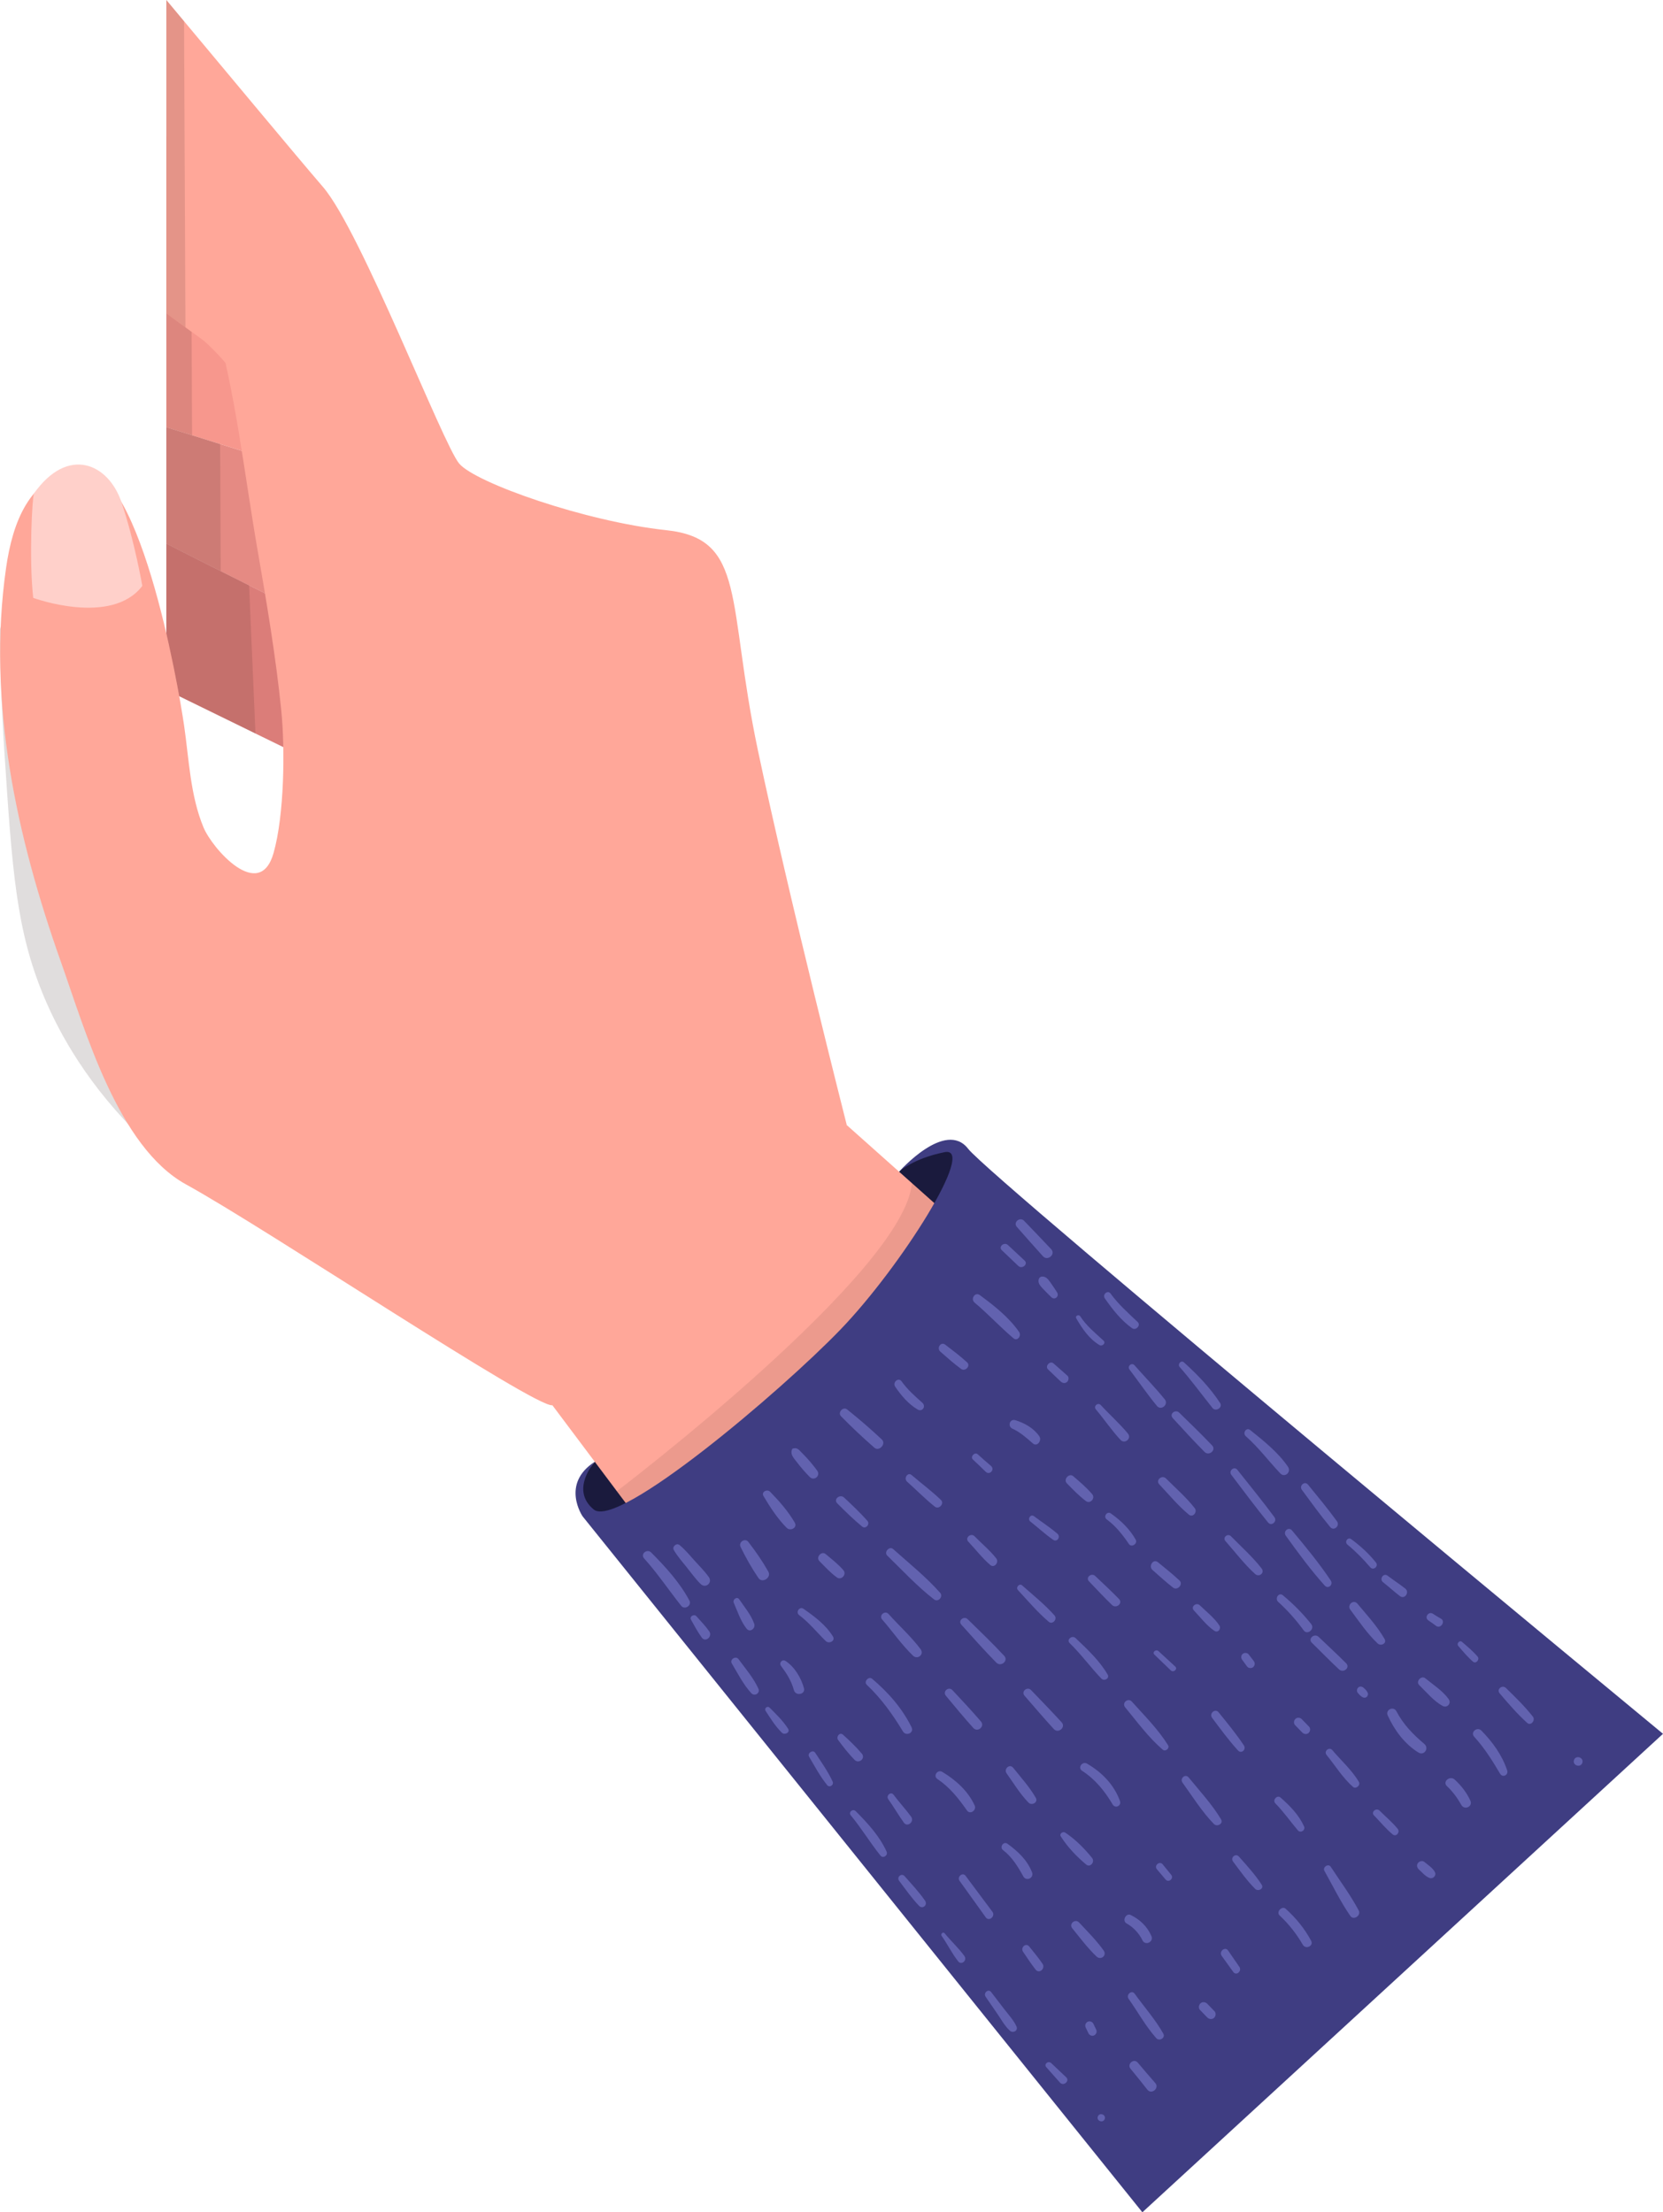 <?xml version="1.0" encoding="UTF-8"?><svg id="b" xmlns="http://www.w3.org/2000/svg" viewBox="0 0 1000 1330.18"><g id="c"><path d="M235.12,377.43s-9.85-3.48-23.57-8.6l2.88,17.04c-.11-2.39-58.59-30.55-114.41-59.07v88.04c51.3,25.13,102.96,50.29,102.96,50.29l32.15-87.7h0Z" style="fill:#db7d79; stroke-width:0px;"/><path d="M100.02,256.82v70.08c55.82,28.52,114.3,56.59,114.41,58.98l-2.88-17.04-14.77-87.27s-11.81-6.43-29.24-15.82l7.14,14.5-73.52-23.06-1.14-.37Z" style="fill:#e58a83; stroke-width:0px;"/><polygon points="100.03 256.89 174.68 280.24 167.54 265.74 111.05 151.07 100.02 154.47 100.03 256.89" style="fill:#f7978d; stroke-width:0px;"/><polygon points="149.78 351.95 132.72 343.39 132.37 266.97 115.5 261.68 115.22 199.51 100.02 188.36 100.02 380.89 107.77 418.56 153.62 441.01 149.78 351.95" style="fill:#351c1c; isolation:isolate; opacity:.13; stroke-width:0px;"/><path d="M122.66,204.92c62.15,55.77,48.81,145.51,69.66,149.44,9.86,1.86,26.99-15.53,58.9-97.14,0,0-11.62-68.95-42.65-90.78-31.03-21.83-108.57-84.51-108.57-84.51v106.44" style="fill:#ffa799; stroke-width:0px;"/><path d="M362.17,874.24l181.46-172.56s35.71-31.51,35.16,10.69c-.56,42.2-209.66,207.12-209.66,207.12,0,0-41.02-12.86-6.95-45.25h0Z" style="fill:#1a1a3d; stroke-width:0px;"/><path d="M0,376.78c.07,17.69.56,43.64,2.62,74.98,4.69,71.45,7.08,107.83,24,147.97,8.95,21.24,26.02,53.14,60.29,86.05C57.93,582.78,28.97,479.78,0,376.78Z" style="fill:#351c1c; isolation:isolate; opacity:.15; stroke-width:0px;"/><polygon points="332.16 844.93 683.71 1313.51 935.78 1056.54 509.18 676.48 332.16 844.93" style="fill:#ffa799; stroke-width:0px;"/><path d="M370.93,896.61s173.09-131.47,177.42-185.24l29.72,26.48-191.54,181.57-15.6-22.81h0Z" style="fill:#351c1c; isolation:isolate; opacity:.09; stroke-width:0px;"/><path d="M455.75,451.17c-18.89-89.48-6.65-127.25-55.15-132.4-48.5-5.15-114.57-28.4-124.44-39.99-9.87-11.59-59.04-139.83-82-166.44-15.7-18.19-62.48-74.5-94.14-112.35,0,0-.01,126.92,0,126.96,5.85,21.53,22.42,41.77,28.79,64.17,12.95,45.5,17.94,92.73,26,139.2,5.57,32.11,11.04,64.37,14.32,96.81,2.36,23.39,1.82,63.01-4.63,85.76-8.4,29.65-36.8-2.55-42.13-15.4-7.98-19.23-8.7-40.84-11.66-61.19-3.48-23.88-27.4-163.3-65.13-154.72-28.04,6.37-37.95,32.15-41.93,59.89-11.48,80.16,6.08,161.17,33.08,237.19,14.61,41.15,34.25,111.04,75.18,133.52,48.07,26.39,209.95,134.48,220.25,132.76,10.3-1.72,115.23-47,177.03-168.45,0,0-34.55-135.83-53.44-225.31h0Z" style="fill:#ffa799; stroke-width:0px;"/><polyline points="100.02 0 100.02 188.4 111.51 196.79 110.68 12.77 100.02 0" style="fill:#351c1c; isolation:isolate; opacity:.13; stroke-width:0px;"/><path d="M20.46,296.68c-.99,1.39-3.16,38.46-.49,62.81,0,0,47.01,17.24,65.61-7.2,0,0-4.67-27.1-12.56-50.4-7.89-23.3-32.19-33.98-52.57-5.21h0Z" style="fill:#ffd0ca; stroke-width:0px;"/><path d="M357.65,878.91s-15.17,16.79-.61,28.72c14.56,11.93,112.56-71.04,148.46-108.33s82.38-110.57,62.42-106.53c-19.16,3.88-27.27,11.74-27.27,11.74,0,0,27.84-31.57,41.53-13.77,13.68,17.81,417.82,351.74,417.82,351.74l-313.07,287.69-336.59-418.44s-13.37-19.5,7.31-32.82Z" style="fill:#3f3d82; stroke-width:0px;"/><path d="M421.34,952.42c2.97,2.9,7.27-.77,4.89-4.16-2.57-3.66-5.89-6.89-8.87-10.22-2.77-3.11-5.51-6.41-8.73-9.05-1.8-1.48-4.63.96-3.47,2.97,2.09,3.6,4.9,6.84,7.52,10.07,2.81,3.47,5.47,7.27,8.66,10.4h0Z" style="fill:#6262af; stroke-width:0px;"/><path d="M441.23,963.68c2.27,5.27,4.12,11.02,7.71,15.58,2.07,2.63,5.54-.22,4.57-2.97-1.9-5.4-5.85-10.04-9.04-14.72-1.29-1.9-4.08.17-3.24,2.11Z" style="fill:#6262af; stroke-width:0px;"/><path d="M483.43,1015.02c-1.71-6.2-5.58-12.77-11.09-16.35-1.97-1.28-4.07,1.15-2.7,2.98,3.46,4.64,6.18,8.89,7.74,14.54,1.04,3.8,7.1,2.66,6.05-1.18h0Z" style="fill:#6262af; stroke-width:0px;"/><path d="M518.23,1054.41c-3.48-4.14-7.34-7.8-11.35-11.43-1.93-1.75-4.28,1.35-2.9,3.21,3.09,4.19,6.24,8.21,9.88,11.95,2.56,2.63,6.78-.87,4.38-3.73h0Z" style="fill:#6262af; stroke-width:0px;"/><path d="M547.87,1092.3c-3.33-4.55-7.2-8.67-10.56-13.19-1.61-2.16-4.72.54-3.17,2.7,3.31,4.6,6.08,9.58,9.43,14.16,2.15,2.94,6.44-.74,4.3-3.66h0Z" style="fill:#6262af; stroke-width:0px;"/><path d="M462.03,944.99c-3.49-6.2-7.7-12.32-12.07-17.93-1.97-2.53-6.03.2-4.65,3.03,3.12,6.42,6.76,12.87,10.79,18.77,2.28,3.33,7.91-.34,5.93-3.86h0Z" style="fill:#6262af; stroke-width:0px;"/><path d="M480.59,971.16c6.03,4.5,10.63,10.38,16,15.58,1.91,1.85,5.93-.1,4.27-2.78-4.38-7.07-10.91-11.87-17.64-16.61-2.44-1.72-5.01,2.03-2.63,3.8h0Z" style="fill:#6262af; stroke-width:0px;"/><path d="M548.14,1038.55c-5.61-11.42-14.02-20.95-23.68-29.13-2.09-1.77-5.26,1.69-3.25,3.59,8.69,8.22,15.59,17.83,21.75,28.04,1.88,3.11,6.84.89,5.18-2.49Z" style="fill:#6262af; stroke-width:0px;"/><path d="M563.67,1069.65c7.51,5.03,12.68,11.67,17.83,18.97,1.87,2.65,5.86-.22,4.61-3-3.91-8.66-11.42-15.43-19.48-20.23-2.84-1.69-5.75,2.39-2.95,4.26h0Z" style="fill:#6262af; stroke-width:0px;"/><path d="M577.05,1130.94c5.31,7.26,10.43,14.64,15.71,21.91,1.98,2.73,5.98-.69,3.99-3.39-5.32-7.23-10.8-14.34-16.11-21.58-1.8-2.46-5.38.62-3.6,3.06h0Z" style="fill:#6262af; stroke-width:0px;"/><path d="M626.88,1180.72c-2.46-3.6-5.26-6.94-7.97-10.35-2-2.51-5.44.63-3.72,3.16,2.46,3.62,4.83,7.29,7.54,10.72,2.22,2.8,6.08-.7,4.15-3.53h0Z" style="fill:#6262af; stroke-width:0px;"/><path d="M603.2,1112.45c5.34,4.06,8.94,9.96,12.13,15.75,1.81,3.29,6.6.95,5.23-2.52-2.91-7.36-8.45-12.5-14.7-17.07-2.44-1.78-5.05,2.03-2.66,3.84Z" style="fill:#6262af; stroke-width:0px;"/><path d="M644.79,1159.43c4.69,5.78,9.18,11.83,14.59,16.97,2.61,2.47,6.37-.66,4.26-3.63-4.32-6.08-9.68-11.38-14.75-16.83-2.36-2.54-6.3.79-4.11,3.49h0Z" style="fill:#6262af; stroke-width:0px;"/><path d="M652.84,1219.05c.57,1.18,1.14,2.36,1.7,3.54.58,1.21,2.2,1.85,3.43,1.2,1.23-.66,1.82-2.13,1.2-3.43-.57-1.18-1.13-2.36-1.7-3.54-.58-1.21-2.2-1.85-3.43-1.2-1.23.66-1.82,2.13-1.2,3.43Z" style="fill:#6262af; stroke-width:0px;"/><path d="M678.67,1201.84c5.49,7.77,10.29,16.53,16.61,23.64,1.85,2.09,5.68-.15,4.23-2.75-4.75-8.5-11.54-16.06-17.2-23.98-1.79-2.51-5.4.61-3.64,3.09Z" style="fill:#6262af; stroke-width:0px;"/><path d="M679.83,1243.89c3.44,4.16,6.81,8.37,10.15,12.61,2.47,3.14,7.38-1.01,4.73-4.03-3.56-4.06-7.08-8.14-10.54-12.28-2.36-2.82-6.68.87-4.34,3.69h0Z" style="fill:#6262af; stroke-width:0px;"/><path d="M477.92,915.53c-3.9-6.77-9.4-13.04-14.86-18.61-1.77-1.81-5.44.11-3.97,2.58,3.94,6.67,8.51,13.68,14,19.17,2.17,2.17,6.58-.09,4.82-3.14Z" style="fill:#6262af; stroke-width:0px;"/><path d="M507.15,944.1c-3.14-3.65-6.99-6.61-10.67-9.7-2.46-2.06-6.05,1.89-3.79,4.19,3.37,3.43,6.63,7.01,10.53,9.85,2.71,1.98,6.11-1.81,3.93-4.34Z" style="fill:#6262af; stroke-width:0px;"/><path d="M553.57,991.6c-5.7-7.66-12.91-14.03-19.24-21.14-2.18-2.45-6.03.82-3.87,3.29,6.26,7.18,11.66,15.12,18.54,21.74,2.77,2.66,6.91-.75,4.58-3.89h0Z" style="fill:#6262af; stroke-width:0px;"/><path d="M589.87,1035.08c-5.52-6.46-11.36-12.64-17.15-18.85-2.27-2.44-6.09.78-3.95,3.36,5.43,6.53,10.82,13.09,16.52,19.39,2.59,2.86,7.1-.95,4.58-3.89Z" style="fill:#6262af; stroke-width:0px;"/><path d="M622.85,1080.98c-3.73-6.52-8.92-12.21-13.6-18.07-2.11-2.65-5.85.68-3.95,3.36,4.2,5.92,8.08,12.35,13.15,17.57,1.97,2.03,5.97-.1,4.4-2.86h0Z" style="fill:#6262af; stroke-width:0px;"/><path d="M637.88,1104.18c4.1,6.44,9.47,12.06,15.3,16.94,2.4,2,5.37-1.65,3.55-3.93-4.57-5.73-10.06-11.22-16.18-15.31-1.39-.93-3.71.67-2.68,2.29h0Z" style="fill:#6262af; stroke-width:0px;"/><path d="M677.37,1156.45c4.2,2.37,7.51,5.88,9.64,10.22,1.69,3.45,6.91.92,5.37-2.58-2.54-5.78-6.83-9.88-12.44-12.67-2.85-1.42-5.36,3.46-2.56,5.03Z" style="fill:#6262af; stroke-width:0px;"/><path d="M721.93,1204.49c-1.12.96-1.41,2.93-.33,4.05,1.44,1.48,2.88,2.97,4.32,4.45,1.08,1.11,2.82,1.38,4.05.33,1.13-.96,1.41-2.93.33-4.05-1.44-1.48-2.88-2.97-4.32-4.45-1.08-1.11-2.82-1.38-4.05-.33h0Z" style="fill:#6262af; stroke-width:0px;"/><path d="M491.38,884.2c-2.82-3.82-5.85-7.38-9.23-10.71-1.05-1.03-2.11-2.52-3.67-2.71-.42-.05-1.94,0-2.16.54-1.32,3.29,1.02,5.38,2.98,7.97,2.35,3.1,4.86,5.96,7.58,8.74,2.67,2.72,6.76-.76,4.5-3.83Z" style="fill:#6262af; stroke-width:0px;"/><path d="M521.61,914.45c-4.42-4.99-9.17-9.48-14.04-14.02-2.49-2.31-6.59,1.01-4.11,3.49,4.87,4.88,9.69,9.61,15.01,13.99,2.08,1.72,4.89-1.5,3.14-3.47h0Z" style="fill:#6262af; stroke-width:0px;"/><path d="M533.52,935.32c9.17,8.92,18.04,18.56,28.19,26.38,2.45,1.89,5.65-1.71,3.62-4-8.48-9.58-18.74-17.77-28.26-26.3-2.23-2-5.72,1.82-3.55,3.93h0Z" style="fill:#6262af; stroke-width:0px;"/><path d="M581.9,973.59c-2.28-2.22-6.03.81-3.83,3.26,6.9,7.71,13.75,15.42,21.01,22.8,2.8,2.85,7.54-1.1,4.77-4.06-7.08-7.58-14.52-14.76-21.95-22h0Z" style="fill:#6262af; stroke-width:0px;"/><path d="M638.4,1035.58c-6.01-6.58-12.21-12.96-18.39-19.38-2.3-2.39-6.15.82-3.95,3.36,5.82,6.72,11.61,13.48,17.61,20.05,2.7,2.95,7.43-1.07,4.73-4.03h0Z" style="fill:#6262af; stroke-width:0px;"/><path d="M673.43,1082.81c-3.51-9.73-10.89-17.23-19.75-22.38-2.88-1.67-5.84,2.46-2.98,4.31,7.85,5.06,13.64,12.2,18.34,20.19,1.61,2.73,5.46.83,4.4-2.12h0Z" style="fill:#6262af; stroke-width:0px;"/><path d="M695.67,1123.93c1.74,2.06,3.49,4.12,5.23,6.17,1.84,2.17,5.16-.66,3.36-2.86l-5.11-6.27c-1.86-2.28-5.38.72-3.48,2.96h0Z" style="fill:#6262af; stroke-width:0px;"/><path d="M734.65,1176.03c2.32,3.23,4.65,6.45,6.97,9.68,1.81,2.52,5.35-.6,3.64-3.09-2.26-3.28-4.52-6.56-6.78-9.84-1.83-2.65-5.73.63-3.83,3.26Z" style="fill:#6262af; stroke-width:0px;"/><path d="M530.28,865.52c-6.74-6.32-13.65-12.29-20.87-18.06-2.44-1.95-5.89,1.83-3.69,4.08,6.47,6.6,13.11,12.87,20.08,18.93,2.85,2.48,7.26-2.34,4.48-4.94Z" style="fill:#6262af; stroke-width:0px;"/><path d="M565.82,901.88c-5.55-5.35-11.76-9.94-17.6-14.95-2.37-2.04-5.03,1.94-2.75,3.97,5.6,4.98,10.81,10.38,16.7,15.02,2.41,1.9,5.91-1.87,3.66-4.04Z" style="fill:#6262af; stroke-width:0px;"/><path d="M582.26,926.95c4.43,4.68,8.33,9.86,13.24,14.05,2.41,2.06,5.38-1.66,3.59-3.96-3.82-4.9-8.72-8.86-13.03-13.31-2.22-2.29-6.01.89-3.79,3.23Z" style="fill:#6262af; stroke-width:0px;"/><path d="M634.13,971.34c-5.89-6.64-12.9-12.24-19.53-18.12-1.61-1.43-3.97,1.23-2.53,2.79,6.04,6.53,11.81,13.37,18.6,19.14,2.26,1.92,5.37-1.65,3.45-3.81h0Z" style="fill:#6262af; stroke-width:0px;"/><path d="M643.25,987.99c6.89,6.66,12.41,14.43,19.05,21.3,1.68,1.74,5.12-.1,3.76-2.44-4.9-8.39-12.26-15.23-19.25-21.89-2.15-2.06-5.73.93-3.56,3.03Z" style="fill:#6262af; stroke-width:0px;"/><path d="M702.4,1049.35c-6.02-9.66-14.23-17.79-21.8-26.24-2.27-2.54-6.2.8-4.03,3.43,7.22,8.76,14.01,18.11,22.66,25.52,1.6,1.37,4.29-.91,3.17-2.71h0Z" style="fill:#6262af; stroke-width:0px;"/><path d="M711.07,1071.84c6.01,8.34,11.69,17.46,18.86,24.85,1.92,1.98,5.91-.13,4.31-2.81-5.42-9.04-12.84-17.03-19.49-25.17-1.99-2.44-5.47.64-3.68,3.13Z" style="fill:#6262af; stroke-width:0px;"/><path d="M758.7,1133.22c-3.97-6.14-8.88-11.45-13.71-16.92-1.98-2.25-5.29.63-3.52,3,4.25,5.67,8.3,11.46,13.34,16.46,1.73,1.71,5.43-.14,3.88-2.53Z" style="fill:#6262af; stroke-width:0px;"/><path d="M769.48,1151.73c5.52,5.14,10.12,11.02,13.91,17.55,1.77,3.05,6.7.77,5-2.4-3.93-7.34-9.09-13.61-15.25-19.18-2.29-2.07-5.93,1.92-3.66,4.04h0Z" style="fill:#6262af; stroke-width:0px;"/><path d="M554.65,843.46c-4.52-4.06-8.97-7.93-12.51-12.91-1.89-2.66-5.64.63-3.83,3.26,3.67,5.34,7.9,10.4,13.53,13.7,2.8,1.64,5.13-1.96,2.81-4.05h0Z" style="fill:#6262af; stroke-width:0px;"/><path d="M585.04,877.57c2.57,2.4,5.11,4.82,7.61,7.29,2.44,2.42,5.83-1.26,3.18-3.51-2.68-2.28-5.31-4.6-7.92-6.95-1.8-1.62-4.66,1.5-2.87,3.17Z" style="fill:#6262af; stroke-width:0px;"/><path d="M619.57,914.85c4.59,3.62,8.91,7.65,13.72,10.98,2.42,1.67,4.67-1.84,2.54-3.67-4.42-3.82-9.39-6.98-14.04-10.51-2.01-1.53-4.18,1.66-2.22,3.21h0Z" style="fill:#6262af; stroke-width:0px;"/><path d="M672.89,961.43c-4.62-4.76-9.49-9.26-14.31-13.83-2.26-2.14-5.98.86-3.75,3.19,4.57,4.79,9.07,9.63,13.84,14.23,2.53,2.44,6.74-1.01,4.22-3.59h0Z" style="fill:#6262af; stroke-width:0px;"/><path d="M706.7,1002.04c-3.36-3.09-6.71-6.18-10.07-9.27-1.5-1.38-3.98.64-2.46,2.1,3.28,3.16,6.56,6.31,9.84,9.47,1.64,1.58,4.36-.77,2.7-2.3Z" style="fill:#6262af; stroke-width:0px;"/><path d="M747.97,1049.45c-4.63-6.96-9.93-13.39-15.19-19.89-2.1-2.59-5.87.7-3.91,3.33,5,6.69,9.93,13.4,15.54,19.59,2.07,2.29,5.19-.58,3.56-3.03h0Z" style="fill:#6262af; stroke-width:0px;"/><path d="M766.86,1084.26c4.97,5.06,9.01,10.87,13.58,16.27,1.65,1.95,4.77-.12,3.71-2.42-3.2-6.96-8.46-12.32-14.15-17.33-2-1.76-5.01,1.57-3.14,3.47Z" style="fill:#6262af; stroke-width:0px;"/><path d="M796.4,1124.89c5.07,9.03,9.7,18.59,15.59,27.11,1.96,2.84,6.62-.27,5.04-3.28-4.82-9.14-11.19-17.65-16.83-26.3-1.41-2.17-5.06.22-3.8,2.47Z" style="fill:#6262af; stroke-width:0px;"/><path d="M581.55,819.15c-4.18-3.84-8.66-7.21-13.16-10.65-2.68-2.05-5.35,2.1-2.92,4.22,4.08,3.58,8.1,7.2,12.5,10.39,2.41,1.75,5.88-1.86,3.59-3.96Z" style="fill:#6262af; stroke-width:0px;"/><path d="M608.79,859c4.68,2.14,8.43,5.49,12.25,8.85,2.68,2.35,5.63-1.8,3.9-4.3-3.39-4.89-8.77-7.89-14.36-9.63-3.36-1.05-4.9,3.66-1.78,5.09Z" style="fill:#6262af; stroke-width:0px;"/><path d="M656.76,898.39c-3.44-4.03-7.37-7.34-11.38-10.79-2.48-2.14-6.14,1.92-3.86,4.27,3.69,3.79,7.25,7.48,11.48,10.68,2.58,1.95,5.82-1.74,3.76-4.15h0Z" style="fill:#6262af; stroke-width:0px;"/><path d="M682.92,925.75c-3.65-6.49-8.9-11.46-14.92-15.76-2.29-1.64-4.75,1.93-2.49,3.59,5.45,4,9.59,9.25,13.35,14.81,1.55,2.29,5.41-.24,4.06-2.64h0Z" style="fill:#6262af; stroke-width:0px;"/><path d="M709.28,950.33c-4.13-3.88-8.59-7.39-12.95-10.99-2.86-2.36-5.95,2.31-3.25,4.69,4.07,3.57,8.05,7.27,12.34,10.57,2.56,1.97,6.28-1.99,3.86-4.27Z" style="fill:#6262af; stroke-width:0px;"/><path d="M733.18,977.26c-3-4.54-7.79-8.24-11.67-12.02-2.15-2.09-5.71.83-3.6,3.06,3.86,4.08,7.62,9.07,12.3,12.24,2.24,1.52,4.3-1.28,2.97-3.28h0Z" style="fill:#6262af; stroke-width:0px;"/><path d="M753.6,1002.35c1.07-1,1.18-2.51.29-3.66-1.02-1.32-2.03-2.64-3.05-3.96-.84-1.09-2.57-1.15-3.58-.29-1.11.94-1.11,2.48-.29,3.58.99,1.34,1.98,2.69,2.97,4.03.81,1.09,2.68,1.2,3.66.29Z" style="fill:#6262af; stroke-width:0px;"/><path d="M779.05,1033.43c-1.05.9-1.32,2.75-.31,3.8,1.44,1.48,2.88,2.97,4.32,4.45,1.01,1.04,2.64,1.29,3.8.31,1.05-.9,1.32-2.75.31-3.8-1.44-1.48-2.88-2.97-4.32-4.45-1.01-1.04-2.64-1.29-3.8-.31h0Z" style="fill:#6262af; stroke-width:0px;"/><path d="M797.7,1055.2c5.17,6.33,9.7,13.79,15.87,19.19,1.8,1.58,4.74-1.02,3.55-3.03-4.18-7.05-10.7-12.85-15.98-19.08-1.88-2.23-5.28.68-3.44,2.93Z" style="fill:#6262af; stroke-width:0px;"/><path d="M826.21,1091.54c3.72,3.8,7.18,8.1,11.29,11.47,2.05,1.67,4.55-1.39,3.01-3.32-3.18-4-7.33-7.38-10.94-11.01-1.99-2-5.36.83-3.36,2.86Z" style="fill:#6262af; stroke-width:0px;"/><path d="M852.6,1120.23c-.96,1.39-.43,2.91.71,3.93,2,1.8,3.82,4.09,6.38,5.03,2.05.74,4.19-1.55,3.16-3.54-1.36-2.61-4.11-4.25-6.33-6.13-1.16-.99-3.13-.45-3.93.71Z" style="fill:#6262af; stroke-width:0px;"/><path d="M612.83,800.89c-6.19-8.9-14.95-15.8-23.63-22.17-2.89-2.12-5.8,2.29-3.13,4.52,8.12,6.79,15.26,14.61,23.35,21.42,2.38,2.01,4.95-1.57,3.42-3.77Z" style="fill:#6262af; stroke-width:0px;"/><path d="M641.6,830.95c1-.83,1.36-2.79.3-3.76-2.77-2.54-5.64-4.93-8.42-7.44-2.05-1.85-5.32,1.72-3.28,3.62,2.58,2.4,5.04,4.9,7.63,7.28,1.07.98,2.56,1.31,3.76.3h0Z" style="fill:#6262af; stroke-width:0px;"/><path d="M678.25,861.96c-5.05-6.11-10.96-11.29-16.28-17.11-1.71-1.88-4.66.61-3.01,2.56,5.08,6.02,9.44,12.55,14.83,18.35,2.56,2.75,6.87-.88,4.46-3.79h0Z" style="fill:#6262af; stroke-width:0px;"/><path d="M718.44,906.84c-5.07-6.53-11.43-12-17.25-17.85-2.43-2.44-6.51.95-4.11,3.49,5.84,6.17,11.27,12.82,17.83,18.24,2.4,1.98,5.28-1.62,3.52-3.89Z" style="fill:#6262af; stroke-width:0px;"/><path d="M736.87,926.57c5.82,6.62,11.34,13.9,17.86,19.82,2.39,2.17,5.99-.64,3.91-3.33-5.41-6.97-12.25-13.04-18.41-19.35-1.97-2.02-5.26.71-3.36,2.86h0Z" style="fill:#6262af; stroke-width:0px;"/><path d="M783.95,980.31c2.23,3.05,6.88-.84,4.5-3.83-5.08-6.36-10.77-12.1-17.03-17.29-2.46-2.04-5.04,1.96-2.78,4.01,5.7,5.16,10.78,10.9,15.31,17.11Z" style="fill:#6262af; stroke-width:0px;"/><path d="M809.49,1000.11c-5.39-5.45-11.06-10.6-16.58-15.92-2.48-2.38-6.59,1.06-4.11,3.49,5.47,5.36,10.79,10.86,16.39,16.08,2.6,2.43,6.89-1.04,4.3-3.66Z" style="fill:#6262af; stroke-width:0px;"/><path d="M821.84,1020.28c.66-.61,1.05-1.75.55-2.58-.34-.56-.65-1.19-1.12-1.66-.4-.39-.8-.77-1.21-1.15-.88-.84-2.3-1.18-3.29-.27-.91.84-1.13,2.32-.27,3.29.37.41.73.83,1.11,1.24.48.52,1.02.87,1.6,1.25.77.5,1.92.53,2.63-.13h0Z" style="fill:#6262af; stroke-width:0px;"/><path d="M856.48,1048.57c-6.75-5.68-12.68-11.77-16.79-19.65-1.73-3.31-6.78-.89-5.23,2.52,4.05,8.86,10.1,17.1,18.45,22.28,3.47,2.16,6.62-2.58,3.57-5.15h0Z" style="fill:#6262af; stroke-width:0px;"/><path d="M870.09,1073.96c3.52,3.3,6.29,7.12,8.66,11.31,1.89,3.34,7.03.95,5.41-2.61-2.21-4.86-5.5-9.05-9.42-12.66-2.85-2.63-7.53,1.27-4.65,3.96Z" style="fill:#6262af; stroke-width:0px;"/><path d="M602.42,751.73c3.3,3.14,6.6,6.28,9.9,9.42,2.31,2.2,6.13-1.06,3.79-3.23-3.34-3.11-6.68-6.21-10.01-9.32-2.24-2.09-5.93.98-3.68,3.13Z" style="fill:#6262af; stroke-width:0px;"/><path d="M647.17,792.68c3.66,6.24,7.68,12.31,13.98,16.08,1.65.99,4.03-1.19,2.43-2.68-4.96-4.6-10.28-8.82-13.95-14.58-.92-1.44-3.35-.35-2.45,1.18Z" style="fill:#6262af; stroke-width:0px;"/><path d="M635.61,777c-1.32-1.98-2.56-4-3.97-5.92-1.41-1.93-2.68-3.74-5.28-3.51-.75.07-1.51.79-1.72,1.49-.74,2.43.96,4.14,2.51,5.83,1.6,1.75,3.33,3.36,5.01,5.04,2.1,2.09,5.03-.53,3.44-2.93h0Z" style="fill:#6262af; stroke-width:0px;"/><path d="M679.2,823.46c5.54,7.29,10.66,14.83,16.5,21.89,2.53,3.07,7.19-.92,4.69-3.99-5.77-7.1-12.13-13.61-18.18-20.46-1.7-1.92-4.54.55-3.01,2.56Z" style="fill:#6262af; stroke-width:0px;"/><path d="M705.18,852.64c6.28,6.87,12.57,13.71,19.11,20.33,2.7,2.73,7.26-1.09,4.58-3.89-6.45-6.74-13.12-13.24-19.81-19.73-2.31-2.24-6.11.84-3.87,3.29Z" style="fill:#6262af; stroke-width:0px;"/><path d="M766.33,912.21c-7.18-9.72-14.81-19.02-22.3-28.49-1.9-2.4-5.43.66-3.6,3.06,7.33,9.6,14.46,19.3,22.1,28.66,2.05,2.51,5.68-.68,3.79-3.23Z" style="fill:#6262af; stroke-width:0px;"/><path d="M773.16,923.33c7.42,10.32,14.94,20.58,23.45,30.04,2.09,2.32,5.25-.59,3.6-3.06-7.07-10.57-15.16-20.4-23.33-30.14-2.05-2.44-5.52.65-3.72,3.16h0Z" style="fill:#6262af; stroke-width:0px;"/><path d="M811.97,967.84c5.21,6.98,10.11,14.35,16.48,20.34,1.88,1.77,5.67-.03,4.14-2.69-4.48-7.78-10.61-14.41-16.36-21.27-2.34-2.79-6.4.77-4.26,3.63h0Z" style="fill:#6262af; stroke-width:0px;"/><path d="M853.4,1013.19c4.3,4.17,8.71,9.59,14,12.49,2.77,1.52,5.56-1.44,3.69-4.08-3.49-4.93-9.36-8.68-14-12.49-2.41-1.97-5.95,1.89-3.69,4.08Z" style="fill:#6262af; stroke-width:0px;"/><path d="M886.47,1044.25c6.14,6.72,10.94,14.38,15.55,22.2,1.58,2.67,5.22.81,4.26-2.05-3.09-9.18-8.75-16.97-15.47-23.84-2.54-2.6-6.83.96-4.34,3.69h0Z" style="fill:#6262af; stroke-width:0px;"/><path d="M611.47,737.72c5.18,5.91,10.41,11.78,15.67,17.62,2.82,3.12,7.84-1.18,4.97-4.23-5.4-5.73-10.83-11.43-16.3-17.08-2.53-2.62-6.78.91-4.34,3.69Z" style="fill:#6262af; stroke-width:0px;"/><path d="M664.37,780.7c4.72,6.71,9.63,13.08,16.35,17.9,2.28,1.64,5.51-1.72,3.38-3.74-5.72-5.42-11.66-10.67-16.29-17.09-1.71-2.37-5.1.58-3.44,2.93Z" style="fill:#6262af; stroke-width:0px;"/><path d="M709.31,821.88c7.02,7.97,13.21,16.47,19.83,24.74,1.9,2.38,6.29-.32,4.57-2.97-5.93-9.16-13.78-17.29-21.87-24.57-1.62-1.45-3.92,1.21-2.53,2.79Z" style="fill:#6262af; stroke-width:0px;"/><path d="M749.16,863.58c7.72,6.81,13.64,14.88,20.67,22.29,2.76,2.91,6.82-.75,4.65-3.96-5.78-8.55-14.72-15.69-22.72-22.09-2.33-1.87-4.76,1.86-2.6,3.76h0Z" style="fill:#6262af; stroke-width:0px;"/><path d="M782.84,895.78c5.56,7.56,11.04,15.14,17.03,22.37,2.22,2.68,6.06-.72,4.07-3.46-5.51-7.59-11.48-14.78-17.42-22.04-1.99-2.43-5.49.65-3.68,3.13h0Z" style="fill:#6262af; stroke-width:0px;"/><path d="M810.26,928.74c5,4.09,9.5,8.73,13.72,13.62,1.88,2.19,5.2-.66,3.4-2.9-4.31-5.37-9.31-9.93-14.84-14.02-2.09-1.55-4.25,1.68-2.28,3.29Z" style="fill:#6262af; stroke-width:0px;"/><path d="M831.65,951.33c3.46,2.72,6.69,5.71,10.19,8.37,2.86,2.17,5.94-2.37,3.16-4.56-3.45-2.72-7.14-5.08-10.63-7.74-2.45-1.87-5.12,2.04-2.72,3.93h0Z" style="fill:#6262af; stroke-width:0px;"/><path d="M858.87,974.26c1.59,1.07,3.13,2.17,4.66,3.32,2.72,2.06,5.89-2.65,2.98-4.31-1.66-.95-3.29-1.94-4.89-2.98-2.6-1.68-5.33,2.23-2.75,3.97h0Z" style="fill:#6262af; stroke-width:0px;"/><path d="M876.9,989.65c2.83,3.3,5.53,6.6,8.83,9.44,1.82,1.57,4.25-1.31,2.77-3.06-2.79-3.29-6.13-6-9.38-8.83-1.45-1.26-3.42,1.05-2.22,2.45Z" style="fill:#6262af; stroke-width:0px;"/><path d="M901.79,1018.18c5.27,6.19,10.51,12.28,16.54,17.74,2.23,2.02,5.14-1.59,3.42-3.77-4.89-6.21-10.52-11.68-16.16-17.19-2.26-2.21-5.91.75-3.79,3.23h0Z" style="fill:#6262af; stroke-width:0px;"/><path d="M946.49,1058.22c-1.12,3.21,3.86,4.96,4.99,1.75,1.12-3.21-3.86-4.96-4.99-1.75Z" style="fill:#6262af; stroke-width:0px;"/><path d="M414.55,962.36c-5.78-10.87-14.34-20.23-22.99-28.9-2.49-2.5-6.64.91-4.22,3.59,8.12,9.02,14.79,19.03,22.31,28.5,2.07,2.61,6.49-.22,4.91-3.19h0Z" style="fill:#6262af; stroke-width:0px;"/><path d="M426.47,980.87c-2.29-3.26-5.03-6.12-7.7-9.07-1.43-1.58-4.36.1-3.24,2.11,2.04,3.67,4,7.36,6.49,10.75,2.25,3.06,6.59-.75,4.46-3.79Z" style="fill:#6262af; stroke-width:0px;"/><path d="M456.04,1015.34c-2.89-6.42-7.84-12.15-11.99-17.79-1.61-2.18-5.43.25-4.01,2.61,3.6,6,6.97,12.79,11.78,17.93,1.96,2.09,5.43-.06,4.23-2.75Z" style="fill:#6262af; stroke-width:0px;"/><path d="M473.88,1039.4c-3.12-4.85-7.01-8.55-11.04-12.59-1.45-1.45-3.48.37-2.39,2.03,3.04,4.6,5.73,9.07,9.72,12.98,1.66,1.62,5.19-.12,3.71-2.42Z" style="fill:#6262af; stroke-width:0px;"/><path d="M500.68,1071.2c-2.84-6.16-6.79-11.67-10.49-17.34-1.36-2.08-4.94.23-3.67,2.39,3.43,5.84,6.62,11.81,10.88,17.09,1.43,1.77,4.21-.12,3.29-2.14h0Z" style="fill:#6262af; stroke-width:0px;"/><path d="M533.12,1113.31c-4.18-9.31-11.42-17.13-18.54-24.3-1.75-1.76-4.6.58-2.97,2.53,6.43,7.72,11.55,16.37,17.84,24.16,1.61,1.99,4.68-.14,3.67-2.39h0Z" style="fill:#6262af; stroke-width:0px;"/><path d="M540.66,1130.85c3.85,5.11,7.56,10.46,12.02,15.08,2.15,2.22,5.29-.58,3.6-3.06-3.62-5.29-8.1-10.01-12.33-14.81-1.85-2.1-4.95.59-3.29,2.8Z" style="fill:#6262af; stroke-width:0px;"/><path d="M579.94,1176.12c-3.55-4.92-8.06-8.93-11.84-13.64-.99-1.23-2.72.32-1.84,1.56,3.51,4.98,6.14,10.45,9.92,15.27,1.98,2.52,5.59-.65,3.75-3.19h0Z" style="fill:#6262af; stroke-width:0px;"/><path d="M592.69,1200.6c2.37,3.44,4.74,6.89,7.11,10.33,2.31,3.36,4.41,7.29,7.44,10.04,1.91,1.73,5.16.07,3.97-2.58-1.67-3.71-4.66-6.88-7.12-10.09-2.69-3.51-5.38-7.02-8.08-10.53-1.74-2.27-4.88.56-3.32,2.83Z" style="fill:#6262af; stroke-width:0px;"/><path d="M629.18,1242.96c2.74,3.09,5.49,6.17,8.23,9.26,2.15,2.41,6.02-1.06,3.75-3.19-3.02-2.85-6.04-5.71-9.05-8.56-1.76-1.66-4.62.6-2.93,2.5h0Z" style="fill:#6262af; stroke-width:0px;"/><path d="M660.13,1272.62c-.94,2.68,3.23,4.15,4.17,1.46.94-2.68-3.23-4.15-4.17-1.46Z" style="fill:#6262af; stroke-width:0px;"/></g></svg>